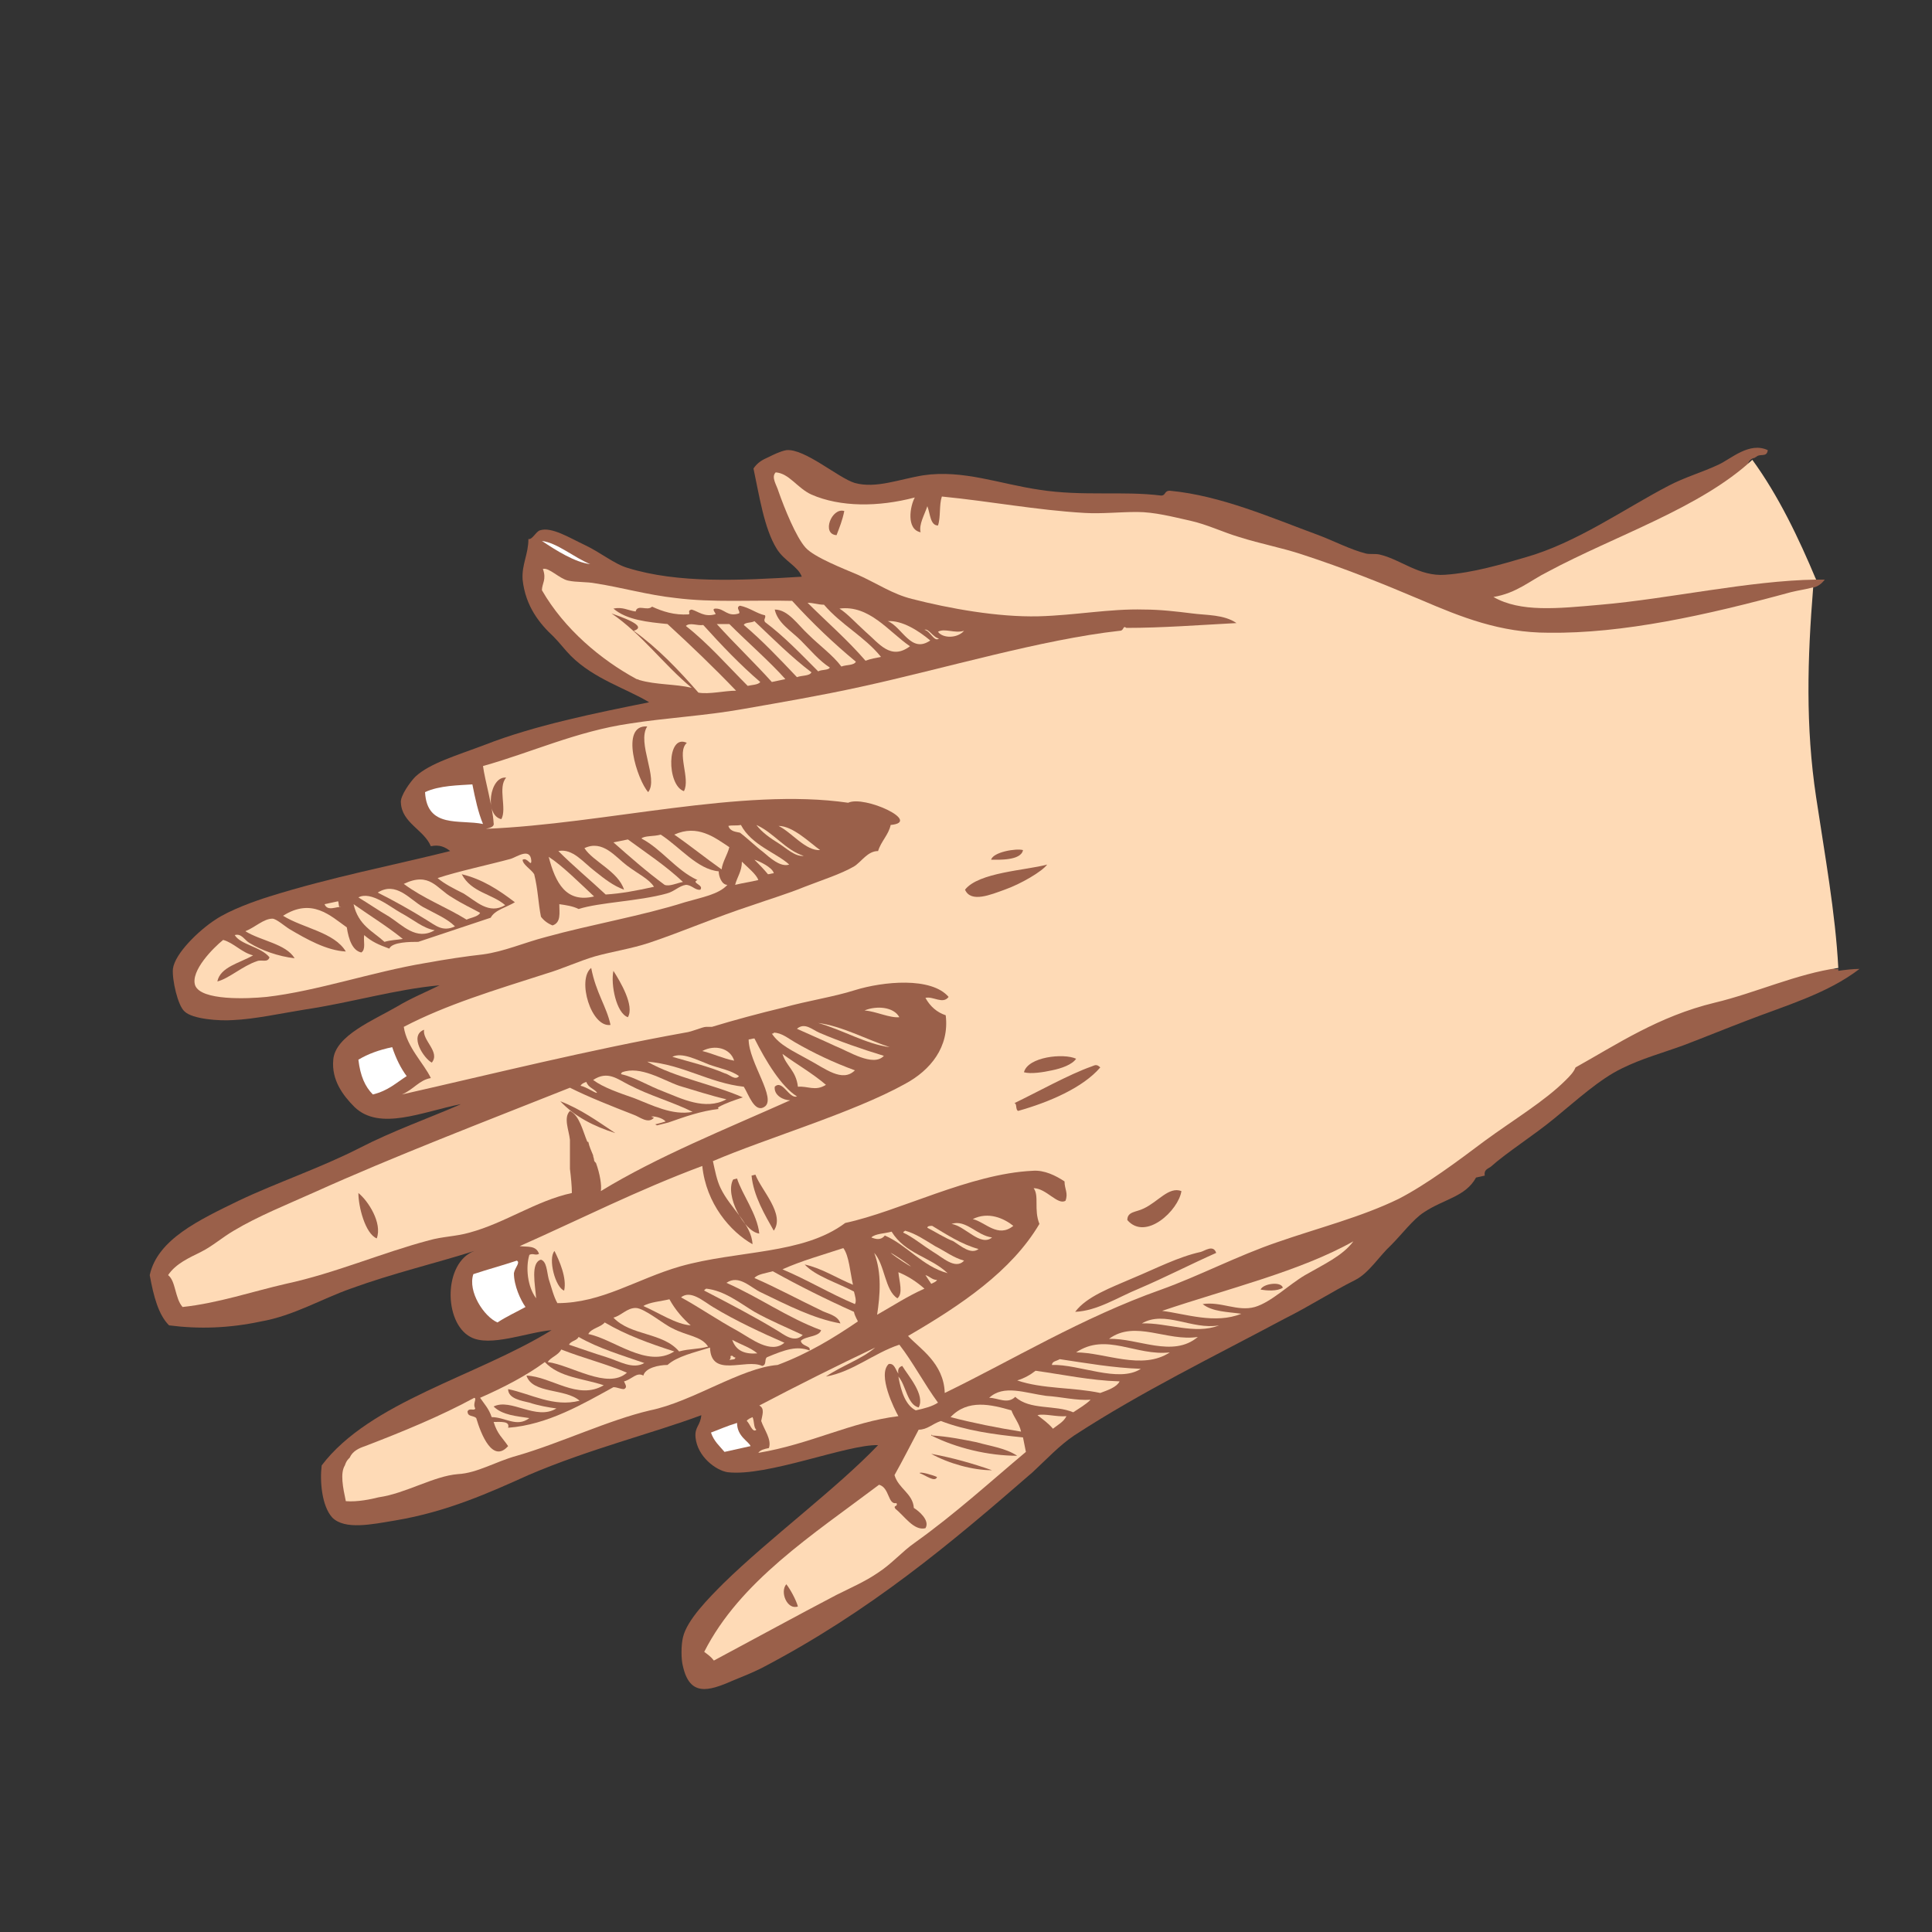 <?xml version="1.0" encoding="utf-8"?>
<!-- Generator: Adobe Illustrator 23.1.1, SVG Export Plug-In . SVG Version: 6.00 Build 0)  -->
<svg version="1.1" id="Layer_1" xmlns="http://www.w3.org/2000/svg" xmlns:xlink="http://www.w3.org/1999/xlink" x="0px" y="0px"
	 viewBox="0 0 200 200" style="enable-background:new 0 0 200 200;" xml:space="preserve">
<rect x="0" y="0" width="200" height="200" fill="#333333" stroke="none"/>
<style type="text/css">
	.st0{fill-rule:evenodd;clip-rule:evenodd;fill:#9A604A;}
	.st1{fill-rule:evenodd;clip-rule:evenodd;fill:#FEDAB6;}
	.st2{fill-rule:evenodd;clip-rule:evenodd;fill:#FFFFFF;}
</style>
<g>
	<path class="st0" d="M188.9,60c-0.3,0-0.6,0-0.9,0c0,0,0,0,0,0l0-0.1c-0.3,0-0.6-0.1-0.7-0.5c-0.2-0.7-0.4-1.3-0.7-2
		c-0.1,0-0.1-0.1-0.2-0.2c-0.3,0-0.6,0-0.7-0.3c-1.1-2.1-2.3-4.2-2.8-6.6c-0.5-0.6-1.1-1.2-1.7-1.8c-0.5-0.4-0.1-1,0.4-1.1
		c0.1,0,0.1-0.1,0.2-0.1c0.4-0.4,1.1,0.1,1.2-0.7c-1.9-0.9-3.8,0.9-5.1,1.5c-1.7,0.8-3.5,1.3-5.2,2.2c-4.6,2.4-9.5,5.9-14.8,7.4
		c-2.4,0.7-5.4,1.6-8.3,1.8c-2.7,0.2-4.6-1.6-6.8-2.1c-0.5-0.1-1,0-1.4-0.1c-1.6-0.4-3.3-1.3-4.9-1.9c-4.9-1.8-10.1-4.1-15.4-4.6
		c-0.6,0-0.4,0.5-0.9,0.5c-4-0.5-8.1,0.1-12.6-0.6c-4.1-0.6-7.9-2.1-12-1.5c-2.5,0.4-4.9,1.4-7.1,0.8c-1.7-0.5-5.2-3.6-7.1-3.4
		c-0.6,0.1-1.4,0.5-1.8,0.7c-0.7,0.3-1.2,0.6-1.6,1.2c0.6,2.8,1.1,6.2,2.4,8.3c0.8,1.3,2.2,1.8,2.6,2.9c-6.5,0.4-12.8,0.7-18-0.9
		c-1.4-0.4-2.8-1.6-4.5-2.4c-1.5-0.7-3.4-1.9-4.6-1.5c-0.4,0.1-0.8,1-1.2,0.9c0,1.6-0.7,2.6-0.6,4.2c0.3,2.8,1.8,4.6,3.2,5.9
		c0.6,0.6,1.2,1.4,1.8,2c2.4,2.4,5.8,3.4,8.1,4.8c-5.5,1.1-11.9,2.4-17,4.4c-2.9,1.1-5.7,1.9-7.2,3.3c-0.5,0.5-1.6,2-1.5,2.7
		c0.1,2.1,2.4,2.8,3.1,4.5c0.9-0.2,1.5,0.1,2,0.5c-6,1.5-12.3,2.7-18.7,4.7c-1.6,0.5-4.1,1.4-5.6,2.4c-1.7,1.1-4.2,3.5-4.4,5.1
		c-0.1,1.1,0.5,3.8,1.2,4.4c0.8,0.8,3.6,1,5,0.9c2.3-0.1,5-0.7,7.5-1.1c4.7-0.7,9.4-2.1,13.9-2.5c-1.4,0.7-2.9,1.3-4.4,2.2
		c-2.4,1.4-6.4,3-6.6,5.5c-0.2,2.1,1,3.7,2.2,4.9c2.6,2.5,7,0.5,11-0.3l-0.2,0.1c-3,1.3-6.9,2.7-10.2,4.4c-4.1,2.1-8.6,3.6-12.6,5.5
		c-4.1,2-8.4,4-9.2,7.7c0.4,2.2,0.9,4.1,2,5.2c3.1,0.4,6.2,0.3,9.5-0.4c3.4-0.6,6.2-2.3,9.3-3.4c4.4-1.6,8.7-2.6,12.8-3.9
		c-3.2,1.2-3.2,7.4-0.4,8.9c2,1.1,5.9-0.5,8.4-0.7c-7.8,4.8-18.8,7.4-23.8,14c-0.2,1.6,0,4.2,1.1,5.4c1.3,1.3,4.1,0.7,6.5,0.3
		c5.4-0.9,9.8-2.9,13.8-4.7c6.3-2.7,12.8-4.3,17.9-6.2c-0.1,1.1-0.7,1.2-0.6,2.3c0.2,2,2.1,3.4,3.3,3.6c4.1,0.5,12.4-2.9,15.6-2.8
		c-4.3,4.5-11.2,9.6-16,14.3c-1.5,1.5-3.8,3.8-4.2,5.6c-0.2,0.8-0.2,2.3,0,3c0.7,3.1,2.6,2.6,5.1,1.5c1-0.4,2.2-0.9,3-1.3
		c11.3-5.9,19.7-13,28.1-20.3c1.4-1.3,2.8-2.8,4.3-3.8c6.9-4.5,14.5-8.2,21.8-12.1c2.6-1.3,4.9-2.8,7.3-4c1.4-0.7,2.5-2.5,3.7-3.6
		c1.1-1.1,2.3-2.7,3.4-3.4c2.1-1.4,4.3-1.6,5.4-3.6l0.9-0.2c-0.1-0.6,0.3-0.7,0.6-0.9c1.8-1.6,4.4-3.2,6.7-5.1
		c2.2-1.8,4.6-4,6.9-5.1c2-1,4.2-1.6,6.4-2.4c2.1-0.8,4.3-1.7,6.4-2.5c4.1-1.6,8.4-2.8,11.8-5.4c-0.7,0-1.5,0.1-2.2,0.2
		c0-0.1,0-0.1,0-0.2c-0.4,0.1-0.9-0.1-0.9-0.7c0-0.3,0-0.6,0-0.8c0-0.3,0.2-0.5,0.3-0.6c0.5-3-1-7.5-1.5-10.1
		c-0.5-2.7-1-5.5-1.2-8.2c-0.4-6.1-0.8-12.4,0.3-18.5c0-0.3,0.2-0.6,0.5-0.6c0,0,0,0,0,0c0,0,0,0,0,0
		C188.2,60.7,188.6,60.4,188.9,60z"/>
	<path class="st1" d="M71,64.8c0.4-0.4,1.2,0,1.8-0.1c1.9,2.1,3.8,4.1,5.9,5.9c-0.2,0.3-0.9,0.3-1.3,0.4
		C75.3,68.9,73.3,66.6,71,64.8z"/>
	<path class="st1" d="M83.6,62.4c0.6,0,1.1,0.2,1.7,0.2c1.8,2.1,4.2,3.3,5.9,5.4c-0.5,0.1-1.1,0.2-1.6,0.4
		C87.7,66.2,85.6,64.4,83.6,62.4z"/>
	<path class="st1" d="M74.2,64.6c0.4,0,0.8,0,1.3,0c1.9,1.9,4.2,3.9,5.8,5.7c-0.5,0.1-0.9,0.2-1.4,0.3
		C78.1,68.6,76.1,66.7,74.2,64.6z"/>
	<path class="st1" d="M77,64.7c0.1-0.3,0.8-0.2,1.1-0.4c1.9,1.8,3.8,3.7,5.9,5.3c-0.2,0.4-1,0.3-1.5,0.5
		C80.7,68.2,78.9,66.3,77,64.7z"/>
	<path class="st1" d="M86.9,63c3.1-0.4,5.1,2.4,7.3,3.9c-2,1.5-3.2-0.3-4.6-1.5C88.5,64.4,87.7,63.5,86.9,63z"/>
	<path class="st1" d="M97.1,65.4c0.7-0.4,1.7,0.2,2.7-0.1C99.1,66.1,97.6,66.1,97.1,65.4z"/>
	<path class="st2" d="M44,82c1.5-0.7,3.5-0.7,4.9-0.8c0.3,1.5,0.6,2.9,1.1,4.1C47.6,84.8,44.2,85.8,44,82z"/>
	<path class="st1" d="M41.8,91.5c2.7-1.3,3.4,0.5,5,1.4c1.1,0.7,2,1.1,2.9,1.6c-0.2,0.4-1,0.5-1.4,0.7C46.2,93.9,43.8,93,41.8,91.5z
		"/>
	<path class="st1" d="M39.1,92.4c1.9-1.2,3.3,0.7,4.7,1.5c1.3,0.7,2.5,1.2,3.3,2c-1.3,0.6-2-0.1-3-0.7
		C42.5,94.2,40.7,93.2,39.1,92.4z"/>
	<path class="st1" d="M57.8,88.1c1.5-0.3,2.6,1.2,3.8,2.1c1,0.8,1.9,1.5,3,1.9c-0.6-1.9-3.2-2.9-4.1-4.3c1.9-0.9,3.2,0.9,4.4,1.8
		c1.2,0.9,2.3,1.4,2.8,2.2c-1.8,0.4-3.4,0.7-5,0.8C61.1,91.1,59.4,89.7,57.8,88.1z"/>
	<path class="st1" d="M33.6,93.6c0.5-0.1,0.9-0.2,1.4-0.3c0.1,0.2,0,0.7,0.3,0.6C34.9,93.8,33.9,94.4,33.6,93.6z"/>
	<path class="st1" d="M37.1,92.9c1.3-0.7,3.3,1,4.4,1.6c1.3,0.7,2.3,1.6,3.5,1.8c-1.9,1.1-3.3-0.5-4.7-1.4
		C39.1,94.2,38.1,93.5,37.1,92.9z"/>
	<path class="st1" d="M63.5,87.2c0.5-0.1,1-0.2,1.5-0.3c1.9,1.4,3.9,2.7,5.7,4.4c-0.6,0.1-1.4,0.5-1.9,0.3
		C66.9,90.2,65.2,88.7,63.5,87.2z"/>
	<path class="st1" d="M36.6,93.6c1.7,1.2,3.5,2.3,5.1,3.6c-0.6,0.1-1.2,0.1-1.9,0.3C38.6,96.4,37.1,95.8,36.6,93.6z"/>
	<path class="st1" d="M69.8,86.4c2.4-1.1,4.2,0.3,5.7,1.3c-0.2,0.8-0.7,1.5-0.8,2.3C73,88.8,71.4,87.5,69.8,86.4z"/>
	<path class="st1" d="M75.4,85.5c0.4-0.1,0.8,0,1.3-0.1c1.1,2.1,3.7,2.9,5,4.1c-0.9,0.3-2-0.7-2.7-1.3c-0.8-0.6-1.6-1.4-2.4-2
		C76.2,86.1,75.6,86.1,75.4,85.5z"/>
	<path class="st1" d="M78.3,85.4c1.8,0.8,3,2.6,4.9,3.2c-0.9,0.1-1.8-0.8-2.6-1.3C79.8,86.8,78.9,86.2,78.3,85.4z"/>
	<path class="st1" d="M80.6,85.5c1.5,0,3.3,1.8,4.3,2.5C83.4,88.1,82,86.2,80.6,85.5z"/>
	<path class="st1" d="M76.8,89.2c0.6,0.6,1.5,1.3,1.7,1.9c-0.8,0.2-1.6,0.3-2.4,0.5C76.3,90.8,76.8,90.2,76.8,89.2z"/>
	<path class="st2" d="M40.6,108.4c0.4,1.2,0.9,2.2,1.5,3c-1.1,0.7-1.9,1.5-3.5,1.9c-0.8-0.8-1.3-1.9-1.5-3.6
		C38.1,109.1,39.2,108.7,40.6,108.4z"/>
	<path class="st1" d="M89.5,104.6c1.2-0.5,3-0.4,3.6,0.7C92.1,105.4,90.7,104.7,89.5,104.6z"/>
	<path class="st1" d="M84.7,105.9c2.4,0.3,5,1.7,7.4,2.5C89.7,108.1,87.2,106.6,84.7,105.9z"/>
	<path class="st1" d="M69.6,109.4c1-0.5,2.5,0.3,3.8,0.8c1.1,0.4,2.3,0.6,3.1,1.2c-0.4,0.5-1-0.2-1.5-0.3
		C73.4,110.4,71.3,109.9,69.6,109.4z"/>
	<path class="st1" d="M79.9,107c0.1,0,0.2,0,0.2-0.1c0.8,0,1.5,0.6,2.2,1c1.9,1.1,4,2.1,6.2,2.9c-1.3,1.3-3.1-0.2-4.8-1.1
		C82.1,108.8,80.7,108.2,79.9,107z"/>
	<path class="st1" d="M82.5,106.5c0.8-0.7,1.6,0.1,2.3,0.4c2.1,0.9,4.4,1.7,6.7,2.4c-1.1,1.2-3.7-0.5-5-1
		C85,107.6,83.6,107,82.5,106.5z"/>
	<path class="st1" d="M72.7,108.8c1.3-0.7,2.9-0.3,3.3,1C74.9,109.6,73.9,109.1,72.7,108.8z"/>
	<path class="st1" d="M75.2,113.8c-2.2,1.2-4.7-0.1-6.5-0.8c-1.6-0.6-3-1.5-4.4-1.8c0-0.1,0-0.1,0.1-0.2c1.9-0.7,4.2,0.8,5.9,1.4
		C72,112.9,73.5,113.4,75.2,113.8z"/>
	<path class="st1" d="M71.7,115.1c-2.1,0.4-4.2-0.7-6-1.4c-1.7-0.6-3.2-1.1-4.3-1.9c1.5-1,2.5-0.1,3.7,0.5
		C67.2,113.4,69.7,114.1,71.7,115.1z"/>
	<path class="st1" d="M81,109.1c1.5,1.1,3.1,2,4.5,3.2c-1.1,0.7-1.9,0.1-2.9,0.2C82.4,110.8,81.4,110.4,81,109.1z"/>
	<path class="st2" d="M53.5,130.5c0.4,0.2-0.2,0.7-0.3,1.3c0,1.3,0.7,2.8,1.2,3.5c-0.9,0.5-2,1-2.9,1.6c-1.4-0.6-3.1-3.2-2.5-5
		C50.5,131.4,52,131,53.5,130.5z"/>
	<path class="st1" d="M90.2,128.1c0.4-0.4,1.4-0.4,2.1-0.6c1.4,2.3,4,2.6,5.8,4.3c-2.6-0.7-4.2-2.9-6.5-3.9
		C91.2,128.4,90.7,128.3,90.2,128.1z"/>
	<path class="st1" d="M93.5,127.6c0-0.1,0.1-0.1,0.2-0.2c1.1,0.3,2.1,1,3.1,1.6c1,0.5,1.9,1.2,3,1.5c-0.9,1-2.3-0.4-3.2-0.9
		C95.5,128.9,94.4,128,93.5,127.6z"/>
	<path class="st1" d="M96,127.1c0-0.2,0.3-0.2,0.5-0.2c1.5,0.9,3,1.9,4.8,2.4c-0.8,0.6-1.8-0.3-2.6-0.8
		C97.7,128.1,96.8,127.5,96,127.1z"/>
	<path class="st1" d="M98.5,126.7c1.5-0.5,2.6,1.2,4.2,1.4C101.5,129.1,99.9,126.9,98.5,126.7z"/>
	<path class="st1" d="M100.7,126.2c1.6-0.8,3.2-0.1,4.2,0.7C103.3,128.2,102,126.5,100.7,126.2z"/>
	<path class="st1" d="M87.3,129.2c0.6,0.8,0.7,2.5,1,3.8c-1.7-0.7-3.2-1.7-5-2.1c1.1,1.2,3.4,1.9,5.1,2.8c0.1,0.4,0.3,1,0.1,1.3
		c-2.6-1.1-4.9-2.5-7.5-3.6C83,130.5,85.2,129.9,87.3,129.2z"/>
	<path class="st1" d="M72.9,133.6c0-0.1,0.1-0.1,0.2-0.2c1.9,0.2,3.5,1.5,5,2.4c1.6,0.9,3.3,1.6,5,2.4c-0.9,0.9-2-0.1-2.7-0.5
		C78.1,136.3,75.4,134.9,72.9,133.6z"/>
	<path class="st1" d="M70.5,134.3c1-0.8,2.3,0.4,3.3,1c2.3,1.4,5.1,2.7,7.4,3.7c-1.4,1.2-3.4-0.4-4.8-1.2
		C74.2,136.6,72.5,135.4,70.5,134.3z"/>
	<path class="st1" d="M90.5,129.7c1.1,1.2,1.1,3.9,2.4,4.7c0.6-0.5,0.2-1.7,0.1-2.7c1,0.4,1.9,1,2.7,1.7c-1.8,0.8-3.3,1.8-4.9,2.7
		C91.1,134.1,91.3,131.8,90.5,129.7z"/>
	<path class="st1" d="M73.3,139.4c-1.1,0.3-1.9,0.2-3,0.5c-1.7-2-5-1.6-6.8-3.5c0.8-0.2,1.4-1,2.3-1c0.9,0,2.9,1.7,3.8,2.1
		C71.1,138.3,72.6,138.3,73.3,139.4z"/>
	<path class="st1" d="M69.8,139.9c-2.8,1.8-6.3-1.3-8.9-1.8c0.3-0.6,1.3-0.7,1.7-1.2C64.8,138.2,67.3,139.1,69.8,139.9z"/>
	<path class="st1" d="M66.7,141.1c-1.2,0.7-2.6-0.2-3.9-0.6c-1.3-0.4-2.7-0.9-3.9-1.3c0.2-0.4,0.8-0.4,1-0.8
		C62,139.6,64.4,140.3,66.7,141.1z"/>
	<path class="st1" d="M64.9,142.1c-2,1.8-5.8-0.8-8.2-1.1c0.3-0.5,1.1-0.7,1.4-1.3C60.4,140.6,62.8,141.2,64.9,142.1z"/>
	<path class="st1" d="M95.8,132c0.4,0.1,0.7,0.5,1.2,0.5c-0.1,0.2-0.4,0.3-0.6,0.4C96.2,132.6,96,132.3,95.8,132z"/>
	<path class="st1" d="M56.4,141c1.5,1.6,4,1.7,6.1,2.4c-2.7,1.6-5.4-0.9-8-1c0.6,1.9,4,1.3,5.5,2.6c-2.7,0.7-5-0.7-7.4-1.2
		c0,1,1.4,1.2,2.2,1.4c0.9,0.3,2,0.5,2.8,0.6c-2.1,1.3-4.7-1.1-6.5-0.2c0.9,0.9,2.4,1,3.7,1.2c-1.3,1-2.5-0.1-3.9-0.1
		c-0.3-0.9-0.8-1.4-1.2-2C52.2,143.6,54.5,142.4,56.4,141z"/>
	<path class="st1" d="M75.8,138.7c0.9,0.5,1.9,0.8,2.6,1.4C77.2,140.2,76.2,139.9,75.8,138.7z"/>
	<path class="st1" d="M75.6,140.4c0.3-0.2,0.3,0.2,0.5,0.1c0.1,0.3-0.4,0.2-0.6,0.3C75.6,140.7,75.7,140.5,75.6,140.4z"/>
	<path class="st1" d="M90.6,139.5c-1.4,1.2-3.5,1.9-5.1,3c2.8-0.5,4.9-2.4,7.6-3.3c1.4,1.8,2.6,4.1,4,6c-0.6,0.4-1.4,0.6-2.3,0.8
		c-1-0.5-1.5-1.8-1.8-3.5c0.8,0.9,0.9,2.9,2.1,3.2c0.7-1.3-1.1-3.3-1.7-4.3c-0.3,0.1-0.5,0.3-0.4,0.8c-0.3-0.4-0.4-1.1-1-1
		c-1.2,1.1,0.6,4.7,1,5.4c-4.9,0.6-9.1,2.9-14.5,3.8c0.2-0.3,0.6-0.4,1.1-0.5c0.3-0.9-0.5-1.9-0.8-2.8c0.1-0.6,0.4-1.3-0.2-1.6
		C82.6,143.4,86.6,141.4,90.6,139.5z"/>
	<path class="st1" d="M140.1,128.5c-1.1,1.5-3.1,2.4-5,3.5c-1.7,1-3.5,2.8-5.2,3.3c-1.8,0.5-3.5-0.6-5.4-0.3c1,0.8,2.6,0.8,4,1
		c-2.7,1.1-5.8,0-8.2-0.3C127.1,133.4,134.6,131.6,140.1,128.5z M130.5,133.5c0.6,0.1,1.7,0.2,2.3-0.2
		C132.6,132.6,130.7,132.9,130.5,133.5z"/>
	<path class="st1" d="M126.2,137.2c-2.5,1-5.4-0.3-8-0.2C120.6,135.6,123.4,137.7,126.2,137.2z"/>
	<path class="st1" d="M124,138.4c-2.6,2.2-6.2,0.1-9.2,0.2C117.5,136.6,120.8,138.9,124,138.4z"/>
	<path class="st1" d="M121.1,140c-2.9,1.9-6.7,0-9.7,0C114.5,137.9,117.6,140.4,121.1,140z"/>
	<path class="st2" d="M76.3,147.3c0,1.4,1.2,1.9,1.4,2.4c-0.9,0.2-1.8,0.4-2.7,0.6c-0.5-0.6-1.1-1.1-1.4-2
		C74.4,148,75.3,147.6,76.3,147.3z"/>
	<path class="st1" d="M118.1,141.7c-2.3,1.5-6.4-0.5-9.2-0.4c0-0.4,0.5-0.4,0.8-0.6C112.4,141.1,115.2,141.6,118.1,141.7z"/>
	<path class="st1" d="M115.9,143c-0.3,0.6-1.2,0.9-2,1.2c-2.8-0.6-6-0.4-8.6-1.3c0.7-0.2,1.4-0.6,1.9-1
		C110.1,142.3,112.8,142.9,115.9,143z"/>
	<path class="st1" d="M112.9,144.9c-0.5,0.5-1.2,0.9-1.8,1.3c-1.9-0.8-4.5-0.2-6-1.6c-0.8,0.8-1.8,0.1-2.7,0.1
		c1.5-1.4,3.7-0.5,5.9-0.2C109.9,144.6,111.4,145,112.9,144.9z"/>
	<path class="st1" d="M104.7,146c0.3,0.8,0.8,1.3,1,2.2c-2.5-0.4-5-0.9-7.3-1.5C100.2,144.8,102.6,145.4,104.7,146z"/>
	<path class="st1" d="M105.9,148.8c0.1,0.5,0.2,1,0.3,1.5c-3.7,3.1-7.3,6.4-11.5,9.4c-1.3,0.9-2.4,2.2-3.8,3.1
		c-1.3,0.9-2.9,1.6-4.3,2.3c-4.2,2.2-8.4,4.5-12.7,6.8c-0.3-0.4-0.6-0.6-1-0.9c3.7-7.3,11.2-12.1,18.1-17.3c1.1,0.3,0.9,2.1,1.8,1.9
		c0.2,0.4-0.4,0.2-0.1,0.6c0.9,0.7,1.9,2.3,3.1,2c0.5-0.8-0.7-1.8-1.2-2.1c-0.1-1.5-1.6-2-2-3.4c0.9-1.6,1.7-3.2,2.5-4.7
		c0.9,0,1.4-0.6,2.3-0.9C100,148.1,102.9,148.5,105.9,148.8z M105.3,150.7c-1.2-0.8-2.8-1-4.2-1.4c-1.5-0.3-3-0.6-4.6-0.7
		c0-0.1-0.1-0.1-0.1,0C99,149.9,102.3,150.7,105.3,150.7z M102.7,152.2c-2-0.7-4.1-1.3-6.3-1.7C98.2,151.5,100.7,152.2,102.7,152.2z
		 M97,152.9c-0.4-0.2-1.8-0.6-1.8-0.4C95.8,152.7,96.8,153.5,97,152.9z M82.6,166.3c-0.2-0.7-0.8-1.8-1.2-2.3
		C80.7,164.8,81.5,166.7,82.6,166.3z"/>
	<path class="st1" d="M188,60c-1.8-4.3-3.9-8.7-6.6-12.4c-5.4,5-14.1,7.8-21.2,11.6c-1.8,0.9-3.2,2.2-5.6,2.6
		c2.8,1.6,6.6,1.2,11.1,0.8C172.7,62,181.1,60.1,188,60C188,60,188,60,188,60z"/>
	<path class="st1" d="M188,82.5c-1.1-7.3-0.9-14.3-0.3-21.7c-0.7,0.2-1.5,0.3-2.3,0.5c-8.8,2.4-17.4,4.3-25.1,4.2
		c-5,0-9-1.6-13.2-3.4c-4-1.7-8-3.3-12.3-4.7c-2.1-0.7-4.3-1.1-6.5-1.8c-1.7-0.5-3.3-1.3-5.1-1.7c-1.8-0.4-3.7-0.9-5.5-0.9
		c-1.9,0-3.6,0.2-5.4,0.1c-5.1-0.3-9.7-1.2-14.8-1.7c-0.3,0.9-0.1,2.1-0.4,3c-0.8,0-0.8-1.2-1.1-2c-0.3,0.9-0.9,1.9-0.7,2.7
		c-1.5-0.3-1.1-2.7-0.6-3.6c-3.8,1-7.7,1-10.7-0.3c-1.5-0.7-2.3-2.2-3.7-2.3c-0.5,0.5,0.1,1.3,0.3,2c0.6,1.7,1.8,4.7,2.8,5.8
		c0.9,1,4,2.2,5.4,2.8c2,0.9,3.6,2,5.6,2.5c3.9,1,8.9,1.9,13.1,1.8c3.8-0.1,7.4-0.8,10.9-0.7c1.7,0,3.4,0.2,5,0.4
		c1.5,0.2,3.3,0.1,4.6,1c-3.8,0.2-7.7,0.5-11.4,0.5c-0.4-0.3-0.2,0.3-0.7,0.3c-8.1,0.9-18.1,3.9-26.8,5.8c-4.1,0.9-8.2,1.6-12.2,2.3
		c-3.9,0.7-7.9,0.9-11.7,1.5c-5.5,0.8-10.2,3-15.2,4.4c0.2,1.5,1,4.2,1.1,5.9c0.1,0.4-0.4,0.5-0.8,0.6c12.3-0.5,26.5-4.3,37.5-2.7
		c1.7-0.8,7.7,2,4.4,2.3c-0.2,1-1,1.7-1.3,2.7c-1.1,0-1.7,1.1-2.5,1.6c-1.4,0.8-3.3,1.4-5.1,2.1c-1.7,0.7-3.7,1.3-5.4,1.9
		c-3.7,1.2-7.4,2.8-10.7,3.9c-1.8,0.6-3.8,0.9-5.6,1.4c-1.7,0.5-3.4,1.3-5.1,1.8c-5.3,1.7-10.3,3.2-14.7,5.5
		c0.3,2.1,2.1,3.8,2.8,5.3c-1.2,0.2-1.8,1.2-3,1.7c9.7-2.2,19.3-4.6,29.3-6.4c0.8-0.1,1.8-0.6,2.2-0.6c0.2,0,0.5,0,0.6,0
		c2.3-0.7,4.9-1.4,7.4-2c2.5-0.7,5.2-1.1,7.4-1.8c2.9-0.9,7.9-1.4,9.7,0.7c-0.6,0.8-1.6-0.1-2.4,0.1c0.5,0.9,1.2,1.5,2.1,1.8
		c0.4,3.3-1.6,5.7-4.2,7.1c-5.4,3-14.3,5.6-19.9,8c0.2,0.9,0.4,2,0.8,2.8c1,2.1,3.2,3.7,3.3,5.8c-2.3-1.3-4.8-4.2-5.2-8.1
		c-6.7,2.5-12.6,5.5-18.9,8.3c0.8,0.1,1.7-0.1,2,0.8c-0.4,0.2-0.6-0.1-1,0.1c-0.4,1.3-0.2,3.3,0.7,4.5c-0.1-1.4-0.6-3.7,0.5-4
		c0.6,0.2,0.6,1.2,0.8,2c0.3,0.9,0.5,1.8,0.9,2.5c4.6,0,8.2-2.5,12.7-3.8c6-1.7,12.7-1.2,17.1-4.5c5.6-1.2,12.9-5.1,19.4-5.4
		c1.2-0.1,2.4,0.5,3.3,1.1c0,0.8,0.4,1.2,0.1,2c-0.8,0.5-2-1.3-3.3-1.3c0.6,0.8,0,2.2,0.6,3.7c-2.9,4.9-8.1,8.4-13.6,11.6
		c1.2,1.3,3.7,2.8,3.8,5.9c7-3.4,14.2-7.8,22.4-10.7c3.9-1.4,7.9-3.5,12-4.9c4.3-1.5,8.7-2.6,12.6-4.5c2.9-1.5,6.1-3.9,8.9-6
		c3-2.2,6.2-4.1,8.4-6.3c0.4-0.4,0.8-0.8,1-1.3c4.3-2.4,8.6-5.3,14.4-6.7c4.2-1,8.5-3,12.8-3.6C190,94.5,188.9,88.5,188,82.5z
		 M86.6,55.4c-1.6-0.1-0.5-2.9,0.8-2.5C87.2,53.9,86.9,54.6,86.6,55.4z M51.9,84.8c-1.8-0.4-1.2-4.5,0.5-4.3
		C51.5,81.5,52.5,83.7,51.9,84.8z M67.1,82c-1.1-1.2-3-7-0.1-6.8C65.9,76.9,68.2,80.6,67.1,82z M70.8,81.9c-1.8-0.6-1.8-6,0.3-5
		C70,77.9,71.5,80.6,70.8,81.9z M44.7,110c-0.8-0.4-2.4-2.8-0.8-3.4C43.7,107.7,45.6,108.9,44.7,110z M61.2,100.2
		c0.5,2.6,1.6,4,2,5.9C61.2,106.4,59.7,101.4,61.2,100.2z M65,105.3c-1.2-0.4-1.8-3.4-1.5-4.8C64.2,101.6,65.7,104.1,65,105.3z
		 M58.4,133.6c-0.9-0.3-1.7-3.3-1-4.1C57.9,130.5,58.7,132.3,58.4,133.6z M75.9,122.1l0.4-0.1c0.5,1.6,2.1,3.7,2.3,5.7
		C77,127.5,75,123.7,75.9,122.1z M80.1,127.4c-0.9-1.6-2.1-3.6-2.3-5.7l0.4-0.1C78.8,123.2,81.3,125.7,80.1,127.4z M118.4,125.1
		c1.5-0.7,2.6-2.3,3.9-1.8c-0.3,2-3.7,5.2-5.6,3C116.7,125.4,117.6,125.5,118.4,125.1z M111.4,109.6c-0.4,0.6-1.5,1-2.5,1.2
		c-0.9,0.2-2.2,0.4-2.9,0.2C106.4,109.4,110.1,109,111.4,109.6z M105.9,88c-0.2,1.1-2.5,1-3.3,1C102.8,88.2,105.2,87.8,105.9,88z
		 M99.9,92.1c1.4-1.8,6.3-2,8.5-2.6c-0.5,0.7-2.7,2-4.4,2.6C102.6,92.6,100.5,93.5,99.9,92.1z M105.4,115c-0.3-0.1-0.1-0.8-0.4-0.8
		c2.3-1.1,5.7-3,8-3.8c0.3-0.1,0.5-0.3,0.9,0.1C112.1,112.6,108.6,114.1,105.4,115z M117.9,133.4c-2.2,0.9-4.3,2.3-6.6,2.4
		c1.2-1.6,3.7-2.5,6-3.5c2.4-1,4.7-2.2,7-2.7c0.4-0.1,1.3-0.8,1.6,0.1C123.2,130.9,120.7,132.2,117.9,133.4z"/>
	<path class="st2" d="M56.1,56c1.6,0.2,3.3,1.7,5,2.4C59.5,58.2,57.6,57,56.1,56z"/>
	<path class="st1" d="M63.3,63.5c3.1,2.1,5.4,5.3,8.3,7.7c-1.7-0.4-3.7-0.3-5.4-0.8c0,0-0.2-0.1-0.3-0.1c-3.7-2-7.5-5.2-9.8-9.2
		c0-0.7,0.5-1.1,0.1-2.2c0.6-0.2,1.7,1,2.6,1.2c0.9,0.2,1.9,0.1,2.9,0.3c2.6,0.4,5.4,1.2,8.2,1.5c3.9,0.5,8,0.2,12.1,0.3
		c2.1,2.3,4.3,4.4,6.6,6.3c-0.2,0.4-1,0.3-1.5,0.5c-0.9-1.2-2.3-2.2-3.4-3.3c-1.1-1-2.1-2.6-3.5-2.6c0.3,1.4,1.7,2.2,2.7,3.2
		c1,1,1.9,2.1,3,2.8c-0.1,0.3-0.9,0.2-1.2,0.4c-1.8-1.8-3.5-3.6-5.5-5.1c-0.2-0.3,0.1-0.4,0-0.7c-0.9-0.2-1.6-0.8-2.6-1
		c-0.5,0.2,0.1,0.6-0.1,0.8c-1.2,0.4-1.5-0.5-2.4-0.5c-0.6,0,0.2,0.6-0.1,0.6c-1.1,0.3-1.7-0.3-2.4-0.5c-0.5,0.1-0.1,0.4-0.3,0.5
		c-1.5,0.1-2.7-0.3-3.8-0.8c-0.5,0.5-1.5-0.3-1.7,0.5c-0.8-0.1-1.3-0.5-2.3-0.3c1.4,1.2,3.6,1.4,5.6,1.6c2.4,2.2,4.8,4.5,7.1,6.9
		c-1.2,0-2.8,0.4-3.9,0.2c-2.1-2.4-4.2-4.6-6.7-6.4C67.2,64.8,64.1,63.8,63.3,63.5z"/>
	<path class="st1" d="M91.9,64.3c1.5-0.1,3.2,1,4.4,2C94.3,67.7,93.4,64.9,91.9,64.3z"/>
	<path class="st1" d="M95.7,65.2c0.4-0.2,0.9,0.8,1.5,0.9C96.7,66.5,96.3,65.3,95.7,65.2z"/>
	<path class="st1" d="M74.4,90.2c0,0.5,0.3,1.4,0.9,1.4c-0.9,1-2.7,1.3-4.4,1.8c-4.4,1.4-9.7,2.3-14.4,3.6c-2.3,0.6-4.3,1.5-6.5,1.8
		c-1.8,0.2-3.8,0.5-6,0.9c-5.4,0.9-11.2,2.9-16.4,3.5c-2,0.2-6.8,0.4-7.4-1.2c-0.5-1.5,1.9-3.9,2.9-4.7c1.1,0.3,1.9,1.3,3.1,1.6
		c-1.4,0.8-3.4,1.2-3.7,2.7c1.2-0.3,2.6-1.6,4.1-2.1c0.5-0.2,1.1,0.2,1.3-0.4c-0.9-1.1-3-1.3-3.6-2.3c0.7-0.2,1,0.5,1.5,0.8
		c1.3,0.8,3,1.4,4.7,1.6c-0.9-1.5-3.5-1.8-5.1-2.8c1-0.4,1.9-1.3,2.8-1.3c0.4,0,1.3,0.8,1.8,1.1c1.7,1,3.8,2.2,5.8,2.3
		c-1.2-2-4.4-2.4-6.5-3.7c3-1.9,4.9,0,6.6,1.2c0.2,1.3,0.6,2.4,1.5,2.6c0.5-0.3,0.2-1.2,0.3-1.8c0.8,0.7,1.5,1,2.6,1.4
		c0.3-0.7,2.2-0.7,3-0.7c2.4-0.8,5.4-1.8,7.5-2.5c0.4-0.8,1.7-1.1,2.5-1.6c-1.7-1.3-3.4-2.4-5.5-2.9c1,1.9,3.1,2,4.5,3.2
		c-1.7,1-3-0.4-4.3-1.2C47,92,46,91.5,45.3,90.9c2.1-0.7,5.4-1.4,7.6-2c0.6-0.2,2-1.2,2.1,0.2c0,0.7-0.4-0.4-0.9-0.1
		c0,0.5,0.9,1,1.2,1.5c0.4,1.6,0.4,2.9,0.7,4.4c0.3,0.4,0.7,0.7,1.2,0.9c0.9-0.3,0.7-1.3,0.7-2.2c0.7,0.1,1.4,0.2,2,0.5
		c2.2-0.7,6.2-0.8,9.1-1.6c0.8-0.2,1.3-0.8,2-0.9c0.6,0,1,0.6,1.5,0.5c0.4-0.5-1-0.7-0.3-1c-2.2-1-3.7-3.2-5.8-4.3
		c0.3-0.3,1.3-0.2,2-0.4C70.4,87.7,72.2,90,74.4,90.2z"/>
	<path class="st1" d="M56.8,88.7c1.4,0.9,3.2,2.7,4.7,4.1C58.6,93.5,57.5,91.4,56.8,88.7z"/>
	<path class="st1" d="M78.1,89c0.4,0.1,1.9,0.8,2,1.4c-0.2,0-0.4,0.1-0.6,0.1C79,89.9,78.6,89.5,78.1,89z"/>
	<path class="st1" d="M60.1,112.4c0.1-0.2,0.3-0.3,0.6-0.4c0.2,0.6,0.8,0.7,1.1,1.1C61.8,113.3,60.7,112.5,60.1,112.4z"/>
	<path class="st1" d="M82.5,113.5c-1.6-1-3.2-3.6-4.4-6c-0.2,0-0.4,0.1-0.6,0.1c0,2.4,3,6.2,1.6,7c-1,0.6-1.6-1.3-2.1-2.1
		c-3.6-0.4-6.3-2.3-10-2.6c3,1.7,6.7,2.3,9.9,3.7c-0.9,0.3-1.8,0.6-2.5,1c-0.1,0.1-0.1,0.1,0,0.2c-1.8,0.2-3.5,0.8-5.2,1.4
		c-0.4,0.1-0.8,0.2-1.2,0.3c0,0-0.1-0.1-0.2-0.1c0.4-0.1,0.8-0.2,1.1-0.3c-0.3-0.4-1.3-0.6-1.5-0.5c0.1,0,0.2,0.1,0.3,0.1
		c-0.6,0.7-1.5-0.1-2.1-0.3c-2.3-0.9-4.6-1.8-6.6-2.8c-8.8,3.5-18.2,7.1-26.4,10.8c-2.9,1.3-5.9,2.5-8.4,4c-1.2,0.7-2.2,1.6-3.4,2.2
		c-1.2,0.6-2.6,1.2-3.4,2.4c0.8,0.6,0.7,2.4,1.5,3.3c3.7-0.4,7.2-1.6,10.7-2.4c5.1-1.1,9.9-3.2,14.8-4.5c1.4-0.4,2.8-0.4,4.2-0.8
		c3.7-1,6.9-3.3,10.6-4.1c0-0.7-0.1-1.7-0.2-2.5c0-0.1,0-0.2,0-0.2c0,0,0,0,0,0c0-0.9,0-1.7,0-2.6c0-0.1,0-0.2,0-0.2
		c-0.1-1-0.7-2.3,0-3c1,0.5,1.3,2,1.8,3.2c0,0,0,0,0.1,0c0.1,0.5,0.3,0.9,0.5,1.4c0,0.2,0.1,0.3,0.1,0.5c0,0.1,0.1,0.2,0.2,0.3
		c0.4,1.1,0.6,2.3,0.5,2.9c5.9-3.6,12.9-6.4,19.6-9.4c-0.7,0-1.7-0.5-1.6-1.4C81,111.7,81.7,113.8,82.5,113.5z M39,128.2
		c-1.2-0.5-1.9-3.3-1.9-4.7C38.1,124.3,39.6,126.6,39,128.2z M58,114c2.1,0.8,3.9,2.1,5.7,3.3C61.5,116.6,59.5,115.6,58,114z"/>
	<path class="st1" d="M88.4,135.8c-2.9-1.3-5.7-2.7-8.4-4.2c-0.7,0.2-1.6,0.3-1.9,0.7c2.3,1,4.7,2.3,6.8,3.3
		c0.7,0.4,1.8,0.5,2.1,1.4c-2.8-0.5-5.5-1.9-8.2-3.2c-1.1-0.5-2.3-1.9-3.6-1c3.4,1.5,6.3,3.6,9.8,4.9c-0.2,0.7-1.6,0.6-2.1,1.1
		c0.1,0.6,1.1,0.5,0.9,1c-1.3-0.5-2.5-0.1-4.4,0.7c-0.3,0.2,0,0.8-0.5,0.9c-1.7-0.8-5.3,1.3-5.4-1.9c-1.6,0.5-3.4,0.9-4.4,1.8
		c-0.9,0-2.3,0.3-2.5,1.1c-0.7-0.4-1.2,0.4-2,0.6c0.1,0.3,0.4,0.6,0,0.8c-0.4,0-0.7-0.2-1.1-0.2c-3.1,1.7-6.8,3.9-10.9,4.2
		c0.2-0.7-0.7-0.6-1.5-0.6c0.4,1.3,0.9,1.6,1.5,2.5c-1.6,1.8-2.8-1.2-3.3-2.9c-0.3-0.3-0.9-0.1-0.9-0.7c0.2-0.4,0.7,0,0.8-0.3
		c-0.3-0.5,0.2-1-0.1-1.1c-3.5,1.9-7.4,3.5-11.3,5c-0.6,0.2-1.3,0.5-1.6,1.2c0,0,0,0,0,0c0,0,0,0-0.1,0.1c-0.2,0.2-0.3,0.4-0.4,0.7
		c0,0,0,0,0,0c-0.5,0.8-0.2,2.3,0.1,3.7c1.2,0.1,2.6-0.2,3.4-0.4c2.8-0.4,5.7-2.2,8.2-2.4c2-0.1,3.9-1.3,6.1-1.9
		c4.5-1.3,9.5-3.7,13.8-4.7c4.4-0.9,9.4-4.4,13.2-4.7c3.2-1.2,5.8-2.8,8.3-4.5C88.8,136.7,88.5,136.3,88.4,135.8z"/>
	<path class="st1" d="M66.6,135.2c0.6-0.4,1.9-0.5,2.7-0.7c0.6,1.1,1.4,2,2.2,2.7C70,137.1,68.2,135.9,66.6,135.2z"/>
	<path class="st1" d="M92.2,129.7c0.1,0,1.5,0.9,2.1,1.4C94.2,131.1,92.8,130.2,92.2,129.7z"/>
	<path class="st1" d="M77.3,147.1c0.1-0.2,0.4-0.3,0.6-0.4c0.2,0.4,0.1,1.1,0.4,1.3C77.9,148.4,77.6,147.3,77.3,147.1z"/>
	<path class="st1" d="M107.4,146.5c0.7-0.2,2,0.2,3,0.1c-0.3,0.6-0.9,0.9-1.4,1.3C108.5,147.3,107.9,146.9,107.4,146.5z"/>
</g>
</svg>

